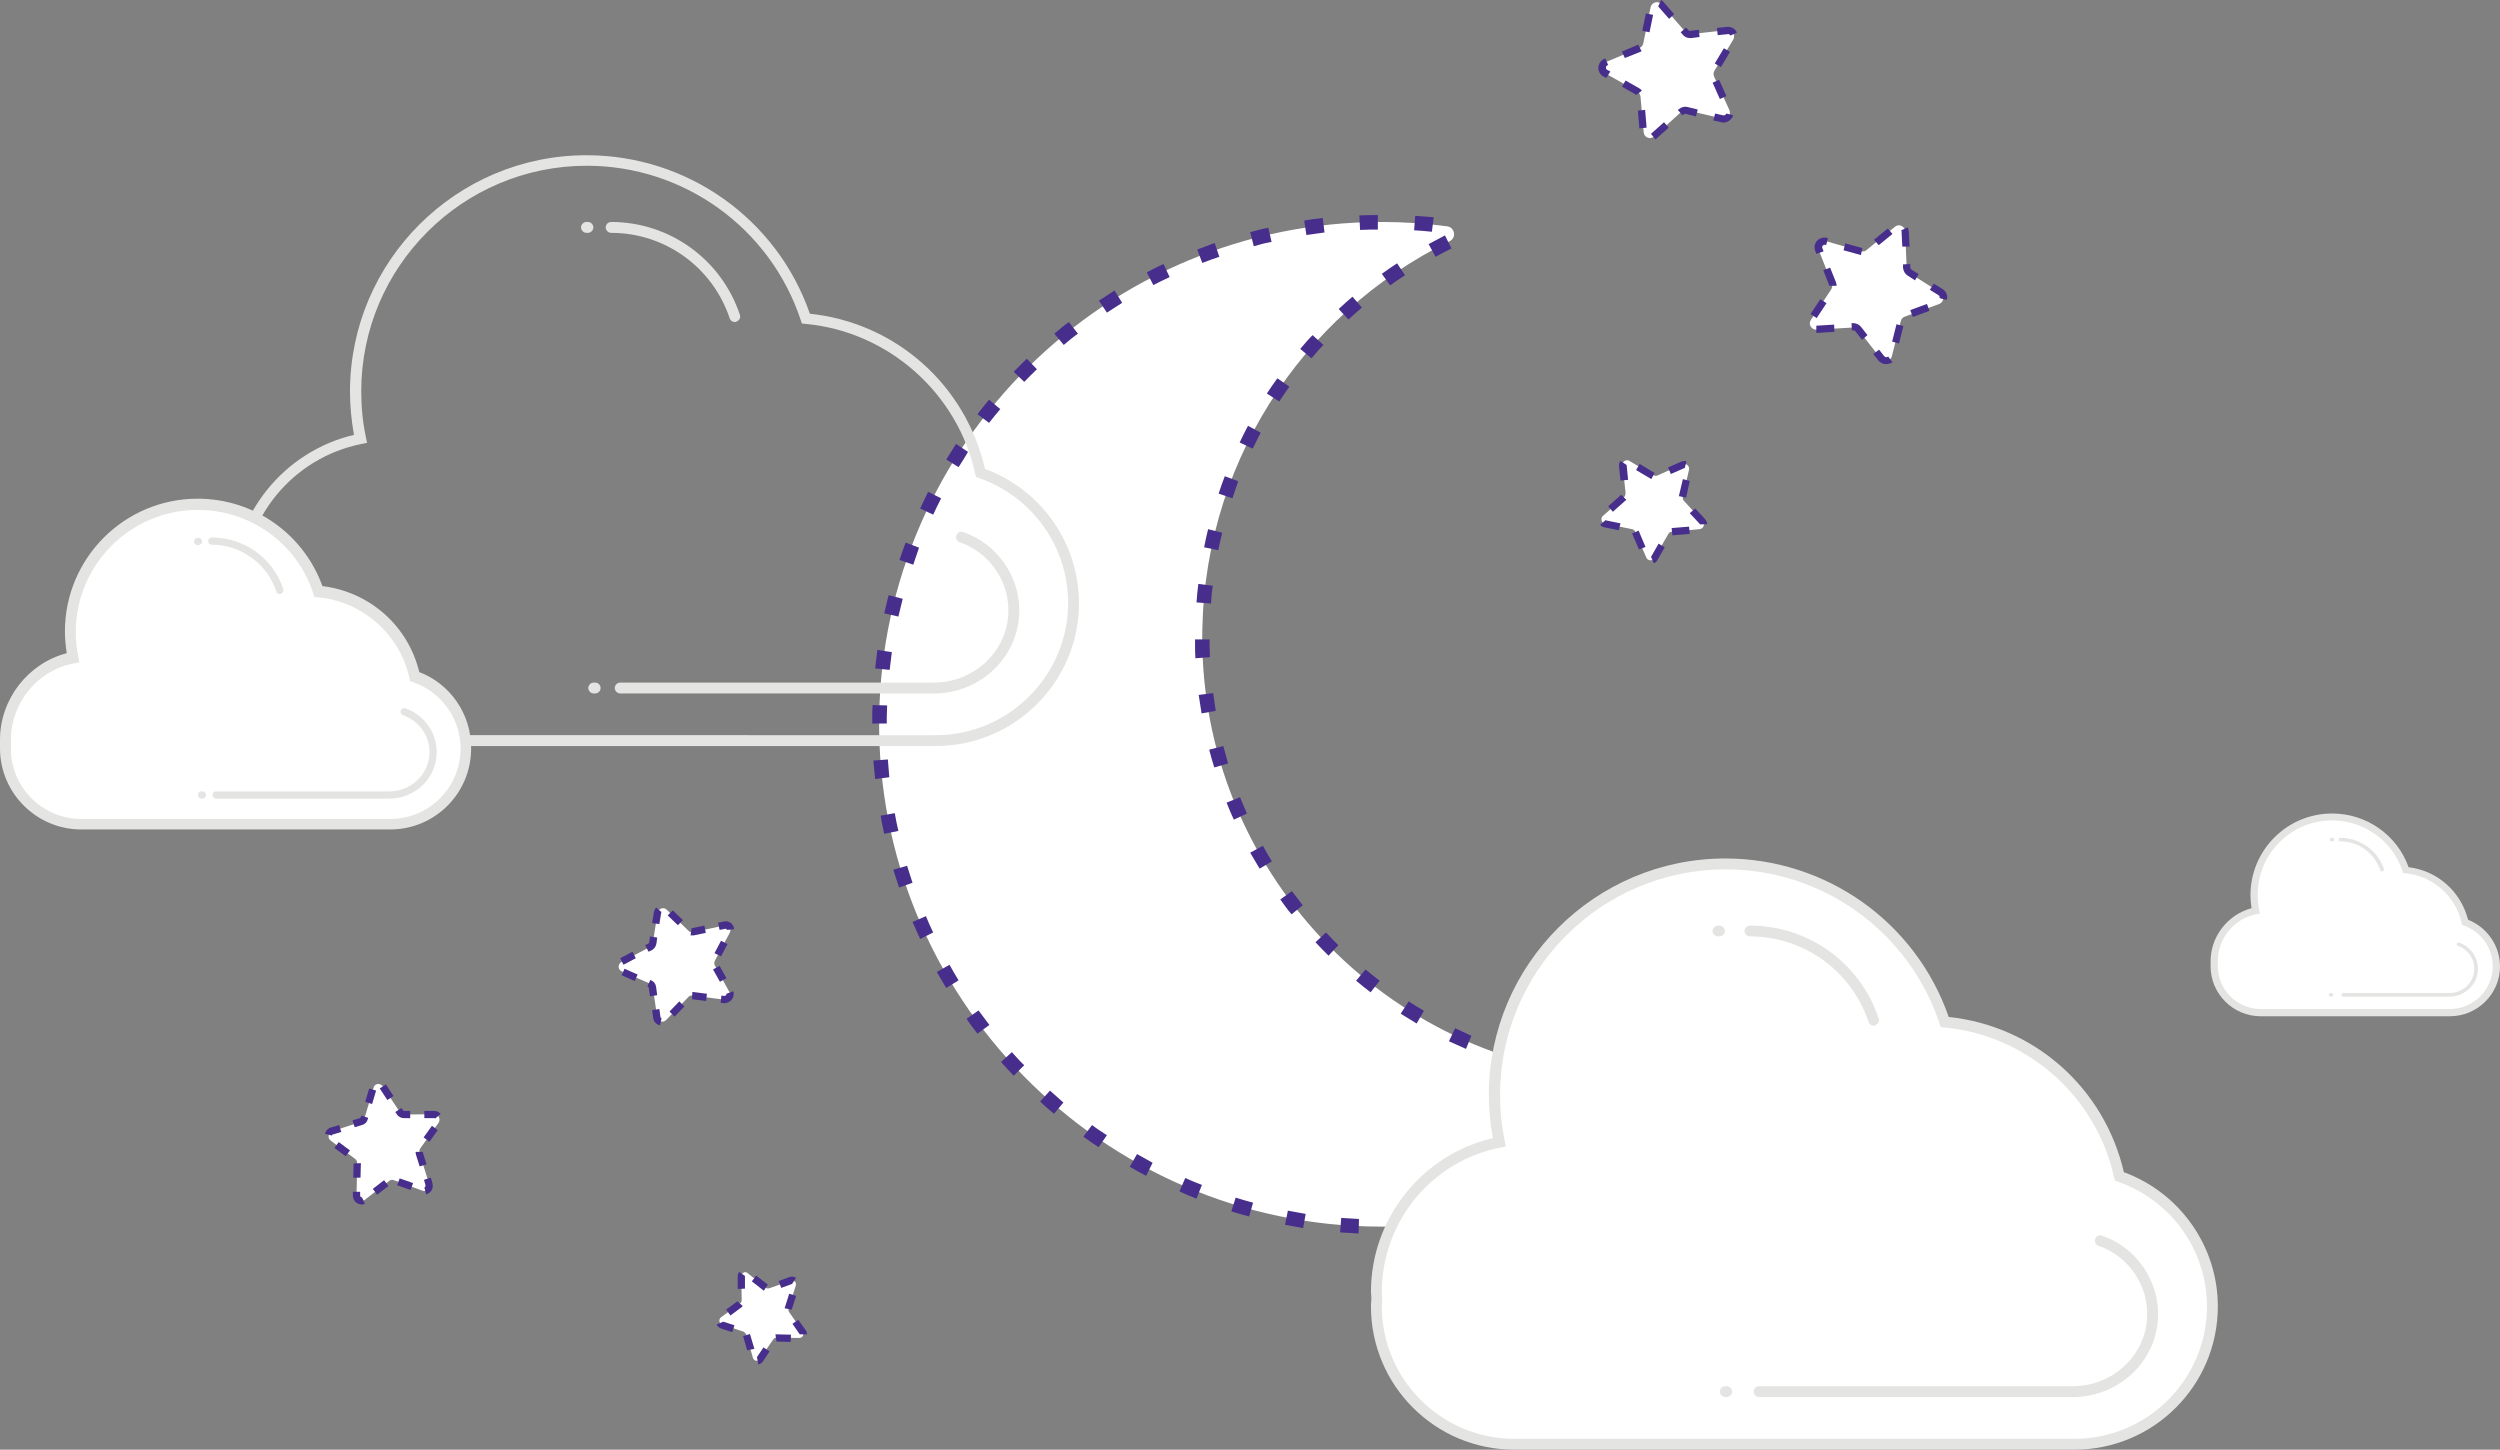 <?xml version="1.0" encoding="utf-8"?>
<!-- Generator: Adobe Illustrator 21.1.0, SVG Export Plug-In . SVG Version: 6.00 Build 0)  -->
<svg version="1.1" id="Layer_1" xmlns="http://www.w3.org/2000/svg" xmlns:xlink="http://www.w3.org/1999/xlink" x="0px" y="0px"
	 viewBox="0 0 689.3 399.7" style="enable-background:new 0 0 689.3 399.7;" xml:space="preserve">
<rect x="0" y="0" width="689.3" height="399.7" fill="#808080" stroke="none"/>
<style type="text/css">
	.st0{fill:#FFFFFF;}
	.st1{fill:#472E8C;}
	.st2{fill:#E4E5E3;}
	.st3{fill:none;stroke:#472E8C;stroke-width:4;stroke-miterlimit:10;stroke-dasharray:5.032,10.065;}
	.st4{fill:none;stroke:#E4E5E3;stroke-width:3;stroke-linecap:round;stroke-miterlimit:10;}
	.st5{fill:none;stroke:#472E8C;stroke-width:2;stroke-miterlimit:10;stroke-dasharray:4.926,4.926;}
	.st6{fill:none;stroke:#472E8C;stroke-width:2;stroke-miterlimit:10;stroke-dasharray:4.828,4.828;}
	.st7{fill:none;stroke:#472E8C;stroke-width:2;stroke-miterlimit:10;stroke-dasharray:3.89,3.89;}
	.st8{fill:none;stroke:#472E8C;stroke-width:2;stroke-miterlimit:10;stroke-dasharray:4.106,4.106;}
	.st9{fill:#FFFFFF;stroke:#E4E5E3;stroke-width:3;stroke-linecap:round;stroke-miterlimit:10;}
	.st10{fill:none;stroke:#E4E5E3;stroke-width:2;stroke-linecap:round;stroke-miterlimit:10;}
	.st11{fill:#FFFFFF;stroke:#E4E5E3;stroke-width:2;stroke-linecap:round;stroke-miterlimit:10;}
	.st12{fill:none;stroke:#E4E5E3;stroke-linecap:round;stroke-miterlimit:10;}
</style>
<g>
	<g>
		<path class="st0" d="M449,297.2c-64.4-2.1-116.4-54.9-117.5-119.3c-0.8-48.9,27.2-91.3,68.2-111.4c1.9-0.9,1.5-3.8-0.7-4.1
			c-5.9-0.8-11.9-1.2-18.1-1.2c-75.8,0-137.5,61-138.5,136.6c-1,76.8,61.4,140.3,138.2,140.4c37.8,0.1,72.1-15,97.1-39.5
			c1.5-1.5,0.2-4.1-1.9-3.7C467.2,296.7,458.2,297.5,449,297.2z"/>
	</g>
	<g>
		<path class="st1" d="M384.8,340.2l-0.1-4c1.7,0,3.3-0.1,5-0.2l0.2,4C388.2,340.1,386.5,340.1,384.8,340.2z M374.6,340.1
			c-1.7-0.1-3.4-0.2-5.1-0.3l0.3-4c1.7,0.1,3.3,0.2,4.9,0.3L374.6,340.1z M400,339l-0.5-4c1.6-0.2,3.3-0.5,4.9-0.8l0.7,3.9
			C403.4,338.5,401.7,338.7,400,339z M359.3,338.6c-1.7-0.3-3.4-0.6-5-0.9l0.8-3.9c1.6,0.3,3.3,0.6,4.9,0.9L359.3,338.6z
			 M415.1,336.1l-1-3.9c1.6-0.4,3.2-0.8,4.8-1.3l1.1,3.8C418.4,335.2,416.7,335.7,415.1,336.1z M344.4,335.4
			c-1.6-0.4-3.3-0.9-4.9-1.4l1.2-3.8c1.6,0.5,3.2,1,4.8,1.4L344.4,335.4z M429.7,331.6l-1.4-3.8c1.5-0.6,3.1-1.2,4.6-1.8l1.5,3.7
			C432.9,330.3,431.3,331,429.7,331.6z M329.9,330.5c-1.6-0.6-3.2-1.3-4.7-2l1.6-3.7c1.5,0.7,3,1.3,4.6,1.9L329.9,330.5z
			 M443.8,325.5l-1.8-3.6c1.5-0.7,2.9-1.5,4.4-2.3l1.9,3.5C446.8,323.9,445.3,324.7,443.8,325.5z M316,324.2c-1.5-0.8-3-1.6-4.5-2.5
			l2-3.5c1.4,0.8,2.9,1.6,4.3,2.4L316,324.2z M457.1,317.9l-2.2-3.4c1.4-0.9,2.8-1.8,4.1-2.8l2.3,3.3
			C459.9,316,458.5,317,457.1,317.9z M302.9,316.3c-1.4-0.9-2.8-1.9-4.2-2.9l2.4-3.2c1.3,1,2.7,1.9,4.1,2.8L302.9,316.3z
			 M469.5,308.9l-2.5-3.1c1.3-1,2.5-2.1,3.8-3.2l2.6,3C472.1,306.7,470.8,307.8,469.5,308.9z M290.6,307.1c-1.3-1.1-2.6-2.2-3.8-3.4
			l2.7-3c1.2,1.1,2.5,2.2,3.7,3.3L290.6,307.1z M449.2,299.2l-0.3,0c-1.7-0.1-3.4-0.1-5.1-0.3l0.3-4c1.6,0.1,3.3,0.2,4.9,0.3l0.2,0
			L449.2,299.2z M459.4,299.1l-0.2-4c1.6-0.1,3.3-0.2,4.9-0.4l0.4,4C462.8,298.9,461.1,299,459.4,299.1z M433.7,297.7
			c-1.7-0.3-3.4-0.6-5-0.9l0.8-3.9c1.6,0.3,3.2,0.6,4.9,0.9L433.7,297.7z M474.6,297.3l-0.7-3.9c0.5-0.1,1.1-0.2,1.6-0.3
			c0.3-0.1,0.5-0.1,0.8-0.1c1.9,0,3.6,1.3,4,3.3l-3.9,0.9c0,0,0-0.2-0.1-0.2C475.7,297.1,475.2,297.2,474.6,297.3z M279.5,296.6
			c-1.2-1.2-2.3-2.5-3.5-3.8l3-2.7c1.1,1.2,2.2,2.5,3.4,3.6L279.5,296.6z M418.7,294.4c-1.6-0.5-3.3-1-4.9-1.5l1.3-3.8
			c1.6,0.5,3.2,1,4.7,1.5L418.7,294.4z M404.2,289.2c-1.6-0.7-3.1-1.4-4.7-2.1l1.7-3.6c1.5,0.7,3,1.4,4.5,2.1L404.2,289.2z
			 M269.5,285c-1-1.3-2.1-2.7-3-4.1l3.3-2.3c1,1.3,2,2.7,3,4L269.5,285z M390.6,282.2c-1.5-0.9-2.9-1.8-4.4-2.7l2.2-3.4
			c1.4,0.9,2.8,1.8,4.2,2.6L390.6,282.2z M377.9,273.6c-1.3-1-2.7-2.1-4-3.2l2.6-3.1c1.3,1.1,2.6,2.1,3.9,3.1L377.9,273.6z
			 M260.9,272.4c-0.9-1.4-1.7-2.9-2.6-4.4l3.5-2c0.8,1.4,1.6,2.9,2.5,4.3L260.9,272.4z M366.3,263.5c-1.2-1.2-2.4-2.4-3.6-3.7
			l2.9-2.7c1.1,1.2,2.3,2.4,3.4,3.5L366.3,263.5z M253.7,258.9c-0.7-1.5-1.4-3.1-2.1-4.7l3.7-1.6c0.6,1.5,1.3,3.1,2,4.5L253.7,258.9
			z M356.1,252.1c-1.1-1.3-2.1-2.7-3.1-4.1l3.2-2.3c1,1.3,2,2.6,3,3.9L356.1,252.1z M247.9,244.7c-0.5-1.6-1.1-3.2-1.6-4.9l3.8-1.1
			c0.5,1.6,1,3.2,1.5,4.7L247.9,244.7z M347.3,239.5c-0.9-1.5-1.7-2.9-2.6-4.4l3.5-1.9c0.8,1.4,1.6,2.9,2.5,4.3L347.3,239.5z
			 M243.8,229.9c-0.4-1.7-0.7-3.3-1-5l3.9-0.7c0.3,1.6,0.6,3.3,1,4.9L243.8,229.9z M340.2,226c-0.7-1.5-1.4-3.1-2-4.7l3.7-1.5
			c0.6,1.5,1.3,3.1,1.9,4.5L340.2,226z M241.3,214.8c-0.2-1.7-0.3-3.4-0.5-5.1l4-0.3c0.1,1.6,0.3,3.3,0.4,4.9L241.3,214.8z
			 M334.8,211.6c-0.5-1.6-1-3.3-1.4-4.9l3.9-1c0.4,1.6,0.9,3.2,1.3,4.8L334.8,211.6z M244.5,199.5l-4,0c0-0.6,0-1.2,0-1.7
			c0-1.1,0-2.2,0.1-3.4l4,0.1c0,1.1-0.1,2.2-0.1,3.3C244.5,198.4,244.5,199,244.5,199.5z M331.3,196.7c-0.3-1.7-0.5-3.4-0.8-5.1
			l4-0.5c0.2,1.6,0.5,3.3,0.7,4.9L331.3,196.7z M245.3,184.7l-4-0.4c0.2-1.7,0.4-3.4,0.6-5.1l4,0.6
			C245.7,181.4,245.5,183,245.3,184.7z M329.6,181.5c-0.1-1.2-0.1-2.4-0.1-3.6c0-0.5,0-1,0-1.6l4,0c0,0.5,0,1,0,1.5
			c0,1.1,0.1,2.3,0.1,3.4L329.6,181.5z M247.7,170l-3.9-0.9c0.4-1.7,0.8-3.3,1.2-5l3.9,1C248.5,166.8,248.1,168.4,247.7,170z
			 M333.9,166.4l-4-0.3c0.1-1.7,0.3-3.4,0.5-5.1l4,0.5C334.1,163.1,334,164.8,333.9,166.4z M251.8,155.7l-3.8-1.3
			c0.5-1.6,1.1-3.2,1.7-4.8l3.7,1.4C252.9,152.6,252.3,154.1,251.8,155.7z M335.9,151.7l-3.9-0.8c0.3-1.7,0.7-3.3,1.1-5l3.9,1
			C336.6,148.5,336.2,150.1,335.9,151.7z M257.3,141.9l-3.6-1.7c0.7-1.5,1.5-3.1,2.2-4.6l3.6,1.8C258.7,138.9,258,140.4,257.3,141.9
			z M339.8,137.4l-3.8-1.3c0.5-1.6,1.1-3.2,1.7-4.8l3.7,1.4C340.9,134.3,340.3,135.8,339.8,137.4z M264.3,128.8l-3.4-2.1
			c0.9-1.4,1.8-2.9,2.7-4.3l3.3,2.2C266.1,126,265.2,127.4,264.3,128.8z M345.4,123.7l-3.6-1.7c0.7-1.5,1.5-3.1,2.3-4.6l3.5,1.9
			C346.9,120.7,346.1,122.2,345.4,123.7z M272.7,116.6l-3.2-2.4c1-1.3,2.1-2.7,3.2-4l3.1,2.6C274.8,114,273.7,115.3,272.7,116.6z
			 M352.7,110.7l-3.4-2.2c0.9-1.4,1.9-2.8,2.9-4.2l3.3,2.3C354.5,108,353.6,109.4,352.7,110.7z M282.4,105.3l-2.9-2.8
			c1.2-1.2,2.4-2.4,3.6-3.6l2.8,2.9C284.7,102.9,283.6,104.1,282.4,105.3z M361.6,98.8l-3.1-2.6c1.1-1.3,2.2-2.6,3.4-3.8l3,2.7
			C363.7,96.3,362.6,97.6,361.6,98.8z M293.3,95.1l-2.6-3.1c1.3-1.1,2.6-2.2,4-3.2l2.5,3.2C295.8,93,294.5,94.1,293.3,95.1z
			 M371.8,88.1l-2.7-2.9c1.2-1.1,2.5-2.3,3.8-3.4l2.6,3C374.2,85.9,373,87,371.8,88.1z M305.2,86.2l-2.2-3.3
			c1.4-0.9,2.9-1.9,4.3-2.8l2.1,3.4C308,84.4,306.6,85.3,305.2,86.2z M383.3,78.7l-2.3-3.2c1.4-1,2.8-2,4.2-2.9l2.2,3.3
			C386,76.8,384.6,77.7,383.3,78.7z M318,78.6l-1.8-3.5c1.5-0.8,3-1.6,4.6-2.3l1.7,3.6C320.9,77.1,319.4,77.9,318,78.6z M331.5,72.5
			l-1.4-3.7c1.6-0.6,3.2-1.2,4.8-1.8l1.3,3.8C334.6,71.3,333.1,71.9,331.5,72.5z M395.8,70.8l-1.9-3.5c1.5-0.8,3-1.6,4.5-2.4
			l1.8,3.6C398.8,69.2,397.3,70,395.8,70.8z M345.7,67.9l-1-3.9c1.6-0.4,3.3-0.9,5-1.2l0.9,3.9C348.9,67,347.3,67.4,345.7,67.9z
			 M360.2,64.8l-0.6-4c1.7-0.3,3.4-0.5,5.1-0.7l0.5,4C363.5,64.3,361.9,64.6,360.2,64.8z M394.8,63.9c-1.6-0.2-3.3-0.3-4.9-0.4
			l0.3-4c1.7,0.1,3.4,0.3,5.1,0.4L394.8,63.9z M375,63.4l-0.2-4c1.7-0.1,3.4-0.1,5.1-0.1l0,4C378.3,63.3,376.7,63.3,375,63.4z"/>
	</g>
</g>
<g>
	<path class="st2" d="M258,205.7H103.5C81.7,205.7,64,188,64,166.3c0-0.5,0-1,0.1-1.5l0-0.5c0-0.2,0-0.4,0-0.6
		c0-0.5-0.1-0.9-0.1-1.4c0-20.2,14.1-37.8,33.6-42.4c-0.7-3.9-1.1-7.9-1.1-11.9c0-36,29.3-65.2,65.2-65.2
		c27.8,0,52.5,17.5,61.6,43.7c23.7,2.5,42.9,19.6,48.3,42.8c15.5,5.7,25.9,20.5,25.9,37C297.5,188,279.8,205.7,258,205.7z
		 M161.8,45.7c-34.3,0-62.2,27.9-62.2,62.2c0,4.3,0.4,8.5,1.3,12.7l0.3,1.5l-1.5,0.3C80.7,126.2,67,142.9,67,162.2
		c0,0.4,0,0.8,0.1,1.2c0,0.2,0,0.5,0,0.7l0,0.1l0,0.7c0,0.4-0.1,0.9-0.1,1.3c0,20.1,16.4,36.5,36.5,36.5H258
		c20.1,0,36.5-16.4,36.5-36.5c0-15.5-9.9-29.3-24.6-34.4l-0.8-0.3l-0.2-0.8c-4.8-22.3-24-39.3-46.8-41.4l-1-0.1l-0.3-0.9
		C212.4,62.9,188.6,45.7,161.8,45.7z"/>
</g>
<g>
	<g>
		<path class="st0" d="M452.1,13.2l-9.3,3.9c-1.3,0.6-1.4,2.4-0.2,3.1l8.8,5c0.5,0.3,0.8,0.8,0.9,1.3l0.9,10
			c0.1,1.4,1.8,2.1,2.9,1.1l7.5-6.8c0.4-0.4,1-0.5,1.5-0.4l9.8,2.3c1.4,0.3,2.5-1.1,1.9-2.4l-4.2-9.2c-0.2-0.5-0.2-1.1,0.1-1.6
			l5.2-8.6c0.7-1.2-0.2-2.7-1.7-2.6l-10,1.1c-0.6,0.1-1.1-0.2-1.5-0.6l-6.6-7.6c-0.9-1.1-2.7-0.6-3,0.8l-2,9.9
			C453,12.5,452.6,13,452.1,13.2z"/>
	</g>
	<g>
		<path class="st1" d="M456.5,38.5l-1.3-1.6l0,0l3.6-3.2l1.3,1.5l-3.6,3.2C456.6,38.4,456.5,38.5,456.5,38.5z M452,35.4l-0.4-4.9
			l2-0.2l0.4,4.9L452,35.4z M475.2,33.8c-0.2,0-0.4,0-0.6-0.1l-2.2-0.5l0.5-1.9l2.2,0.5c0.4,0.1,0.8-0.2,0.9-0.5l1.9,0.5
			C477.5,32.9,476.4,33.8,475.2,33.8z M467.6,32.1l-2.8-0.7c-0.2-0.1-0.5,0-0.6,0.2l-0.3,0.2l-1.3-1.5l0.3-0.2
			c0.7-0.6,1.6-0.8,2.4-0.6l2.8,0.7L467.6,32.1z M474.2,27.3l-2-4.5L474,22l2,4.5L474.2,27.3z M451.1,26.2c-0.1-0.1-0.1-0.1-0.2-0.2
			l-3.7-2.1l1-1.7l3.7,2.1c0.3,0.2,0.6,0.4,0.8,0.7L451.1,26.2z M442.9,21.5l-0.8-0.4c-0.9-0.5-1.4-1.4-1.4-2.4
			c0-1.1,0.7-2.1,1.7-2.5l0.2-0.1l0.8,1.8l-0.2,0.1c-0.4,0.2-0.4,0.5-0.4,0.7c0,0.1,0,0.4,0.4,0.6l0.8,0.4L442.9,21.5z M474.5,18.5
			l-1.7-1l2.5-4.2l1.7,1L474.5,18.5z M448,16l-0.8-1.8l4.5-1.9l0.9,1.8l-0.1,0.1L448,16z M466,10.5c-0.8,0-1.5-0.3-2-0.9l-0.6-0.7
			l1.5-1.3l0.6,0.7c0.1,0.2,0.3,0.2,0.5,0.2l2.4-0.3l0.2,2l-2.3,0.3C466.2,10.5,466.1,10.5,466,10.5z M477.1,9.8
			c-0.1-0.2-0.3-0.4-0.6-0.4l0,0l-2.9,0.3l-0.2-2l2.8-0.3c0.1,0,0.2,0,0.3,0c0,0,0,0,0,0c1,0,2,0.6,2.4,1.6L477.1,9.8z M454.8,8.9
			l-2-0.4l1-4.8l2,0.4L454.8,8.9z M460.2,5.2L457.4,2c-0.1-0.1-0.1-0.1-0.2-0.2L458,0c0.3,0.2,0.6,0.4,0.8,0.7l2.8,3.2L460.2,5.2z"
			/>
	</g>
</g>
<g>
	<g>
		<path class="st0" d="M513.2,69.3l-9.7-2.8c-1.4-0.4-2.6,1-2.1,2.3l3.7,9.4c0.2,0.5,0.1,1.1-0.2,1.6l-5.6,8.4
			c-0.8,1.2,0.1,2.7,1.5,2.7l10.1-0.6c0.6,0,1.1,0.2,1.5,0.7l6.2,7.9c0.9,1.1,2.7,0.7,3-0.6l2.5-9.8c0.1-0.5,0.5-1,1.1-1.2l9.5-3.5
			c1.3-0.5,1.5-2.3,0.3-3.1l-8.5-5.4c-0.5-0.3-0.8-0.8-0.8-1.4l-0.4-10.1c-0.1-1.4-1.7-2.2-2.8-1.3l-7.8,6.4
			C514.3,69.3,513.7,69.4,513.2,69.3z"/>
	</g>
	<g>
		<path class="st1" d="M520,100.4c-0.8,0-1.6-0.4-2.1-1l-1.4-1.8l1.6-1.2l1.4,1.8c0.2,0.2,0.4,0.3,0.6,0.3c0.2,0,0.3-0.1,0.5-0.2
			l1.2,1.6C521.2,100.2,520.6,100.4,520,100.4z M523.6,94.7l-1.9-0.5l1.2-4.8l1.9,0.5L523.6,94.7z M513.4,93.7l-1.8-2.3
			c-0.1-0.2-0.3-0.3-0.6-0.3l-0.4,0l-0.1-2l0.3,0c0.1,0,0.1,0,0.2,0c0.8,0,1.6,0.4,2.1,1l1.8,2.3L513.4,93.7z M500.8,91.8l0-2l0.1,0
			l4.8-0.3l0.1,2l-4.8,0.3C500.9,91.8,500.8,91.8,500.8,91.8z M500.9,87.7l-1.7-1.1l2.7-4.1l1.7,1.1L500.9,87.7z M527.4,87.4
			l-0.7-1.9l4.6-1.7l0.7,1.9L527.4,87.4z M536.7,82.7l-1.9-0.5c0-0.1,0-0.1,0-0.2c0-0.1,0-0.4-0.3-0.6l-2.4-1.5l1.1-1.7l2.4,1.5
			c0.8,0.5,1.3,1.4,1.3,2.3C536.8,82.3,536.8,82.5,536.7,82.7z M504.3,78.8c0-0.1,0-0.2,0-0.3l-1.6-4l1.9-0.7l1.6,4
			c0.1,0.3,0.2,0.7,0.2,1L504.3,78.8z M528,77.3l-2-1.3c-0.8-0.5-1.2-1.3-1.3-2.2l0-0.9l2-0.1l0,0.9c0,0.2,0.1,0.4,0.3,0.6l2,1.3
			L528,77.3z M513.1,70.3l-0.1,0l-4.7-1.3l0.5-1.9l4.7,1.3L513.1,70.3z M500.8,70l-0.3-0.8c-0.1-0.3-0.2-0.7-0.2-1
			c0-1.5,1.2-2.7,2.7-2.7c0.3,0,0.5,0,0.8,0.1l0.2,0.1l-0.5,1.9l-0.2-0.1c-0.5-0.1-0.9,0.2-0.9,0.7c0,0.1,0,0.2,0.1,0.3l0.3,0.8
			L500.8,70z M524.5,68l-0.2-4.2c0-0.1,0-0.2-0.1-0.3l1.8-0.8c0.2,0.3,0.2,0.7,0.3,1.1l0.2,4.2L524.5,68z M518,67.6l-1.3-1.5
			l3.8-3.1l1.3,1.5L518,67.6z"/>
	</g>
</g>
<g>
	<g>
		<path class="st0" d="M447.7,137.2l-5.7,5c-0.8,0.7-0.5,2,0.6,2.2l7.4,1.5c0.4,0.1,0.8,0.4,0.9,0.8l3,7c0.4,1,1.8,1.1,2.3,0.1
			l3.8-6.6c0.2-0.4,0.6-0.6,1-0.6l7.6-0.7c1.1-0.1,1.6-1.4,0.8-2.2l-5.1-5.6c-0.3-0.3-0.4-0.7-0.3-1.2l1.7-7.4
			c0.2-1-0.8-1.9-1.8-1.5l-6.9,3.1c-0.4,0.2-0.8,0.1-1.2-0.1l-6.5-3.9c-0.9-0.6-2.1,0.2-1.9,1.2l0.8,7.6
			C448.2,136.5,448,136.9,447.7,137.2z"/>
	</g>
	<g>
		<path class="st1" d="M456,155.3l-0.8-1.8c0.1,0,0.1-0.1,0.1-0.1l2-3.5l1.7,1l-2,3.5C456.8,154.8,456.5,155.1,456,155.3z
			 M451.9,151.5l-1.9-4.4l1.8-0.8l1.9,4.5L451.9,151.5z M461.1,147.6l-0.2-2l4.8-0.4l0.2,2L461.1,147.6z M446.3,146.2l-3.9-0.8
			c-0.5-0.1-0.9-0.3-1.2-0.7l1.5-1.3c0,0,0.1,0.1,0.2,0.1l3.9,0.8L446.3,146.2z M468.7,144.6c0-0.1,0-0.1-0.1-0.2l-2.7-2.9l1.5-1.3
			l2.7,2.9c0.3,0.4,0.6,0.8,0.6,1.4L468.7,144.6z M444.7,141.1l-1.3-1.5l3.6-3.2l1.4,1.4l-0.1,0.1L444.7,141.1z M464.9,137.2l-2-0.4
			l1.1-4.7l1.9,0.5L464.9,137.2z M446.8,132.5l-0.4-3.9c0-0.1,0-0.2,0-0.3c0-0.4,0.1-0.9,0.4-1.2l1.7,1.1c0,0,0,0.1,0,0.1l0.4,4
			L446.8,132.5z M455.3,132.1L455.3,132.1l-4.2-2.5l1-1.7l4.1,2.5L455.3,132.1z M460.7,130.7l-0.8-1.8l3.6-1.6
			c0.5-0.2,1-0.3,1.5-0.1l-0.5,1.9c-0.1,0-0.1,0-0.2,0L460.7,130.7z"/>
	</g>
</g>
<g>
	<g>
		<path class="st0" d="M98.5,320.8l-0.2,8.8c0,1.2,1.3,2,2.3,1.2l6.7-5.2c0.4-0.3,0.9-0.4,1.3-0.2l7.9,2.9c1.1,0.4,2.2-0.7,1.8-1.9
			l-2.6-8.4c-0.1-0.5-0.1-1,0.2-1.4l5-7c0.7-1,0-2.4-1.1-2.4l-8.3,0.1c-0.5,0-0.9-0.2-1.2-0.6l-4.8-7.2c-0.7-1-2.2-0.8-2.5,0.4
			l-2.5,8.4c-0.1,0.5-0.5,0.8-0.9,1l-8,2.6c-1.1,0.4-1.4,1.9-0.4,2.6l6.8,5.1C98.3,319.8,98.5,320.3,98.5,320.8z"/>
	</g>
	<g>
		<path class="st1" d="M99.7,332.1c-1.3,0-2.4-1.1-2.4-2.5l0-1l2,0l0,1c0,0.4,0.3,0.6,0.5,0.5l0.8,1.8
			C100.4,332,100.1,332.1,99.7,332.1z M104,329.4l-1.2-1.6l3.1-2.4l1.2,1.6L104,329.4z M117.5,329.3l-0.5-1.9c0.2,0,0.3-0.2,0.3-0.5
			c0-0.1,0-0.1,0-0.2l-0.4-1.4l1.9-0.6l0.4,1.4c0.1,0.3,0.1,0.5,0.1,0.8C119.4,328,118.6,329,117.5,329.3z M113.2,328.1l-3.7-1.3
			l0.7-1.9l3.7,1.3L113.2,328.1z M99.4,324.7l-2,0l0.1-3.9l2-0.1l0,0.1L99.4,324.7z M115.7,321.6l-1-3.2c-0.1-0.3-0.1-0.5-0.1-0.8
			l2,0c0,0.1,0,0.1,0,0.2l1,3.2L115.7,321.6z M95.3,318.8l-3.1-2.3l1.2-1.6l3.1,2.3L95.3,318.8z M118.4,314.8l-1.6-1.2l2.3-3.2
			l1.6,1.2L118.4,314.8z M91.5,313.1l-1.9-0.5c0.2-0.8,0.8-1.5,1.6-1.7l2.3-0.7l0.6,1.9l-2.3,0.7C91.6,312.8,91.5,313,91.5,313.1z
			 M97.8,310.8l-0.6-1.9l2-0.6c0.1,0,0.2-0.2,0.3-0.3l0.1-0.4l1.9,0.6l-0.1,0.4c-0.2,0.8-0.8,1.4-1.6,1.6L97.8,310.8z M120,308.4
			c-0.1-0.1-0.2-0.1-0.3-0.1l-2.7,0l0-2l2.7,0c0.7,0,1.3,0.3,1.8,0.8L120,308.4z M111.4,308.3c-0.8,0-1.6-0.4-2-1.1l-0.4-0.6
			l1.7-1.1l0.4,0.6c0.1,0.1,0.2,0.2,0.3,0.2l1.7,0l0,2L111.4,308.3z M102.6,304.4l-1.9-0.6l1.1-3.7l1.9,0.6L102.6,304.4z
			 M106.8,303.3l-2.1-3.2l1.7-1.1l2.1,3.2L106.8,303.3z"/>
	</g>
</g>
<g>
	<g>
		<path class="st0" d="M191,274.5l8.5,1.1c1.2,0.2,2.1-1.1,1.6-2.1l-4-7.3c-0.2-0.4-0.2-0.9,0-1.3l4.1-7.7c0.6-1.1-0.3-2.3-1.5-2
			l-8.6,1.8c-0.5,0.1-1,0-1.3-0.4l-6-5.8c-0.8-0.8-2.3-0.3-2.5,0.9L180,260c-0.1,0.5-0.4,0.9-0.8,1.1l-7.8,4.1
			c-1.1,0.6-1.1,2.1,0,2.6l7.8,3.4c0.4,0.2,0.7,0.6,0.8,1l1.2,8.3c0.2,1.2,1.7,1.6,2.5,0.7l6.1-6.3C190,274.6,190.5,274.4,191,274.5
			z"/>
	</g>
	<g>
		<path class="st1" d="M182,282.7c-1-0.2-1.8-1-1.9-2l-0.3-2.2l2-0.3l0.3,2.2c0,0.2,0.2,0.3,0.3,0.3L182,282.7z M186,280.3l-1.4-1.4
			l2.7-2.8l1.4,1.4L186,280.3z M199.8,276.6c-0.1,0-0.2,0-0.3,0l-0.8-0.1l0.2-2l0.8,0.1c0,0,0,0,0,0c0.4,0,0.6-0.3,0.6-0.5
			c0,0,0-0.1,0-0.1l1.9-0.7c0.1,0.3,0.1,0.5,0.1,0.8C202.3,275.4,201.1,276.6,199.8,276.6z M194.7,276l-3.9-0.5l0.1-2l0.1,0l3.9,0.5
			L194.7,276z M179.2,274.7l-0.3-2.3c0-0.1-0.1-0.2-0.2-0.3l-0.2-0.1l0.8-1.8l0.2,0.1c0.8,0.3,1.3,1,1.4,1.8l0.3,2.3L179.2,274.7z
			 M198.5,270.7l-1.9-3.4l1.8-1l1.9,3.4L198.5,270.7z M175,270.5l-3.6-1.6l0.8-1.8l3.6,1.6L175,270.5z M171.9,266l-0.9-1.8l3.4-1.8
			l0.9,1.8L171.9,266z M198.8,263.7l-1.8-0.9l1.8-3.4l1.8,0.9L198.8,263.7z M178.8,262.4l-0.9-1.8l0.8-0.4c0.2-0.1,0.3-0.2,0.3-0.4
			l0.2-1.6l2,0.3l-0.2,1.6c-0.1,0.8-0.6,1.5-1.3,1.9L178.8,262.4z M190.8,257.9c-0.1,0-0.2,0-0.4,0l0.3-2c0.1,0,0.2,0,0.2,0l3.3-0.7
			l0.4,2l-3.3,0.7C191.1,257.9,191,257.9,190.8,257.9z M200.4,256.4c0-0.2-0.2-0.4-0.5-0.3l-1.5,0.3l-0.4-2l1.5-0.3
			c0.2,0,0.3-0.1,0.5-0.1c1.3,0,2.3,0.9,2.4,2.2L200.4,256.4z M186.9,255.1l-2.8-2.7l1.4-1.4l2.8,2.7L186.9,255.1z M181.8,254.8
			l-2-0.3l0.5-3c0.1-0.5,0.3-0.9,0.6-1.3l1.5,1.3c-0.1,0.1-0.1,0.2-0.1,0.2L181.8,254.8z"/>
	</g>
</g>
<g>
	<g>
		<path class="st0" d="M205.8,368.1l1.8,6.3c0.3,0.9,1.4,1.1,1.9,0.3l3.7-5.4c0.2-0.3,0.5-0.5,0.9-0.5l6.3,0.1c0.9,0,1.4-1,0.9-1.8
			l-3.7-5.3c-0.2-0.3-0.3-0.7-0.2-1l2-6.3c0.3-0.9-0.5-1.7-1.3-1.4l-6,2.1c-0.3,0.1-0.7,0.1-1-0.2l-5-4c-0.7-0.6-1.7,0-1.7,0.9
			l0.1,6.6c0,0.4-0.2,0.7-0.5,0.9l-5.2,3.8c-0.7,0.5-0.6,1.7,0.3,2l6,2C205.4,367.5,205.7,367.7,205.8,368.1z"/>
	</g>
	<g>
		<path class="st1" d="M209.1,376.2l-0.4-2c0,0,0,0,0,0l1.8-2.7l1.7,1.1l-1.8,2.7C210.1,375.8,209.6,376.1,209.1,376.2z M206,372.3
			l-1.1-3.9l1.9-0.6l0,0.1l1.2,4L206,372.3z M218,370l-3.9-0.1l-0.3-2c0.1,0,0.2,0,0.3,0l4,0.1L218,370z M220.5,367.9
			C220.5,367.8,220.5,367.8,220.5,367.9l-2-2.9l1.6-1.1l2,2.8c0.3,0.4,0.4,0.8,0.4,1.2L220.5,367.9z M201.9,367.3l-3.1-1
			c-0.5-0.2-1-0.6-1.2-1.1l1.8-0.8c0,0,0,0,0,0l3.1,1L201.9,367.3z M201.4,362.7l-1.2-1.6l3.1-2.3l1.5,1.3c-0.1,0.1-0.2,0.2-0.3,0.3
			L201.4,362.7z M218.3,361.1l-2-0.4l0.1-0.2l1.2-3.8l1.9,0.6L218.3,361.1z M210.6,355.9l-0.1-0.1l-3.2-2.5l1.2-1.6l3.2,2.5
			L210.6,355.9z M203.4,355.4l0-3.4c0-0.5,0.1-0.9,0.4-1.3l1.6,1.1c0,0,0,0.1,0,0.1l0,3.4L203.4,355.4z M215.4,355.1l-0.7-1.9l3-1.1
			c0.6-0.2,1.2-0.1,1.8,0.2l-1.1,1.7c0,0,0,0,0,0L215.4,355.1z"/>
	</g>
</g>
<g>
	<path class="st2" d="M202.6,88.8c-0.6,0-1.2-0.4-1.4-1c-4.7-14.1-17.8-23.6-32.7-23.6c-0.8,0-1.5-0.7-1.5-1.5s0.7-1.5,1.5-1.5
		c16.1,0,30.4,10.3,35.5,25.6c0.3,0.8-0.2,1.6-1,1.9C202.9,88.8,202.8,88.8,202.6,88.8z"/>
</g>
<g>
	<path class="st2" d="M257.5,191.2H171c-0.8,0-1.5-0.7-1.5-1.5s0.7-1.5,1.5-1.5h86.5c10.9,0,19.9-8.3,20.5-18.8
		c0.5-8.8-5-17-13.4-19.9c-0.8-0.3-1.2-1.1-0.9-1.9s1.1-1.2,1.9-0.9c9.6,3.3,16,12.8,15.4,22.9C280.3,181.7,270,191.2,257.5,191.2z"
		/>
</g>
<g>
	<path class="st2" d="M164.1,191.2h-0.4c-0.8,0-1.5-0.7-1.5-1.5s0.7-1.5,1.5-1.5h0.4c0.8,0,1.5,0.7,1.5,1.5S164.9,191.2,164.1,191.2
		z"/>
</g>
<g>
	<path class="st2" d="M162.1,64.2h-0.4c-0.8,0-1.5-0.7-1.5-1.5s0.7-1.5,1.5-1.5h0.4c0.8,0,1.5,0.7,1.5,1.5S162.9,64.2,162.1,64.2z"
		/>
</g>
<g>
	<path class="st0" d="M584.4,324.4c-4.9-22.9-24.3-40.4-48.1-42.5c-8.4-25.3-32.3-43.6-60.5-43.6c-35.2,0-63.7,28.5-63.7,63.7
		c0,4.5,0.5,8.8,1.3,13c-19.3,3.8-33.9,20.8-33.9,41.2c0,0.7,0.1,1.4,0.1,2c0,0.7-0.1,1.3-0.1,2c0,20.9,17.1,38,38,38H572
		c20.9,0,38-17.1,38-38C610,343.7,599.2,329.6,584.4,324.4z"/>
	<path class="st2" d="M572,399.7H417.5c-21.8,0-39.5-17.7-39.5-39.5c0-0.5,0-1,0.1-1.5l0-0.5c0-0.2,0-0.4,0-0.6c0-0.5-0.1-1-0.1-1.4
		c0-20.2,14-37.8,33.6-42.4c-0.7-3.9-1.1-7.9-1.1-11.9c0-36,29.3-65.2,65.2-65.2c27.8,0,52.5,17.5,61.6,43.7
		c23.7,2.5,42.9,19.6,48.3,42.8c15.5,5.7,25.9,20.5,25.9,37C611.5,382,593.8,399.7,572,399.7z M475.8,239.7
		c-34.3,0-62.2,27.9-62.2,62.2c0,4.3,0.4,8.5,1.3,12.7l0.3,1.5l-1.5,0.3c-18.9,3.7-32.7,20.4-32.7,39.8c0,0.4,0,0.8,0.1,1.2
		c0,0.2,0,0.5,0,0.7l0,0.1l0,0.7c0,0.4-0.1,0.9-0.1,1.3c0,20.1,16.4,36.5,36.5,36.5H572c20.1,0,36.5-16.4,36.5-36.5
		c0-15.5-9.9-29.3-24.6-34.4l-0.8-0.3l-0.2-0.8c-4.8-22.3-24-39.3-46.8-41.4l-1-0.1l-0.3-0.9C526.4,256.9,502.6,239.7,475.8,239.7z"
		/>
</g>
<g>
	<path class="st2" d="M516.6,282.8c-0.6,0-1.2-0.4-1.4-1c-4.7-14.1-17.8-23.6-32.7-23.6c-0.8,0-1.5-0.7-1.5-1.5s0.7-1.5,1.5-1.5
		c16.1,0,30.4,10.3,35.5,25.6c0.3,0.8-0.2,1.6-1,1.9C516.9,282.8,516.8,282.8,516.6,282.8z"/>
</g>
<g>
	<path class="st2" d="M571.5,385.2H485c-0.8,0-1.5-0.7-1.5-1.5s0.7-1.5,1.5-1.5h86.5c10.9,0,19.9-8.3,20.5-18.8
		c0.5-8.8-5-17-13.4-19.9c-0.8-0.3-1.2-1.1-0.9-1.9c0.3-0.8,1.1-1.2,1.9-0.9c9.6,3.3,16,12.8,15.4,22.9
		C594.3,375.7,584,385.2,571.5,385.2z"/>
</g>
<g>
	<path class="st2" d="M476.1,385.2h-0.4c-0.8,0-1.5-0.7-1.5-1.5s0.7-1.5,1.5-1.5h0.4c0.8,0,1.5,0.7,1.5,1.5S476.9,385.2,476.1,385.2
		z"/>
</g>
<g>
	<path class="st2" d="M474.1,258.2h-0.4c-0.8,0-1.5-0.7-1.5-1.5s0.7-1.5,1.5-1.5h0.4c0.8,0,1.5,0.7,1.5,1.5S474.9,258.2,474.1,258.2
		z"/>
</g>
<g>
	<path class="st0" d="M114.4,186.6c-2.7-12.6-13.4-22.3-26.5-23.4c-4.6-14-17.8-24-33.3-24c-19.4,0-35.1,15.7-35.1,35.1
		c0,2.5,0.3,4.9,0.7,7.2c-10.6,2.1-18.7,11.5-18.7,22.7c0,0.4,0,0.7,0.1,1.1c0,0.4-0.1,0.7-0.1,1.1c0,11.5,9.4,20.9,20.9,20.9h85.2
		c11.5,0,20.9-9.4,20.9-20.9C128.5,197.2,122.6,189.4,114.4,186.6z"/>
	<path class="st2" d="M107.6,228.7H22.4C10.1,228.7,0,218.7,0,206.3c0-0.3,0-0.6,0-0.9l0-0.3l0-0.3c0-0.3,0-0.6,0-0.8
		c0-11.2,7.7-21.1,18.4-23.9c-0.3-2-0.5-4-0.5-6c0-20.2,16.4-36.6,36.6-36.6c15.5,0,29.2,9.7,34.4,24.1c13,1.6,23.6,10.9,26.7,23.7
		c8.6,3.3,14.3,11.6,14.3,20.9C130,218.7,119.9,228.7,107.6,228.7z M54.5,140.6c-18.5,0-33.6,15.1-33.6,33.6c0,2.3,0.2,4.6,0.7,6.9
		l0.3,1.5l-1.5,0.3C10.3,184.8,3,193.8,3,204.1c0,0.2,0,0.4,0,0.6l0,0.5l0,0.5c0,0.2,0,0.4,0,0.7c0,10.7,8.7,19.4,19.4,19.4h85.2
		c10.7,0,19.4-8.7,19.4-19.4c0-8.3-5.3-15.6-13.1-18.3l-0.8-0.3l-0.2-0.8c-2.6-12-12.9-21.2-25.2-22.3l-1-0.1l-0.3-0.9
		C81.9,149.8,69,140.6,54.5,140.6z"/>
</g>
<g>
	<path class="st2" d="M77.1,163.8c-0.4,0-0.8-0.3-0.9-0.7c-2.6-7.7-9.7-12.9-17.8-12.9c-0.6,0-1-0.4-1-1s0.4-1,1-1
		c9,0,16.9,5.7,19.7,14.2c0.2,0.5-0.1,1.1-0.6,1.3C77.3,163.8,77.2,163.8,77.1,163.8z"/>
</g>
<g>
	<path class="st2" d="M107.3,220.2H59.6c-0.6,0-1-0.4-1-1s0.4-1,1-1h47.7c5.9,0,10.8-4.5,11.1-10.2c0.3-4.8-2.7-9.2-7.3-10.8
		c-0.5-0.2-0.8-0.8-0.6-1.3c0.2-0.5,0.7-0.8,1.3-0.6c5.4,1.9,8.9,7.1,8.6,12.8C120,214.9,114.3,220.2,107.3,220.2z"/>
</g>
<g>
	<path class="st2" d="M55.8,220.2h-0.2c-0.6,0-1-0.4-1-1s0.4-1,1-1h0.2c0.6,0,1,0.4,1,1S56.4,220.2,55.8,220.2z"/>
</g>
<g>
	<path class="st2" d="M54.7,150.3h-0.2c-0.6,0-1-0.4-1-1s0.4-1,1-1h0.2c0.6,0,1,0.4,1,1S55.2,150.3,54.7,150.3z"/>
</g>
<g>
	<path class="st0" d="M679.6,254.3c-1.7-7.7-8.2-13.6-16.2-14.4c-2.8-8.6-10.9-14.7-20.4-14.7c-11.9,0-21.5,9.6-21.5,21.5
		c0,1.5,0.2,3,0.4,4.4c-6.5,1.3-11.4,7-11.4,13.9c0,0.2,0,0.5,0,0.7c0,0.2,0,0.5,0,0.7c0,7,5.8,12.8,12.8,12.8h52.2
		c7,0,12.8-5.8,12.8-12.8C688.3,260.8,684.7,256.1,679.6,254.3z"/>
	<path class="st2" d="M675.5,280.2h-52.2c-7.6,0-13.8-6.2-13.8-13.8c0-0.2,0-0.4,0-0.5l0-0.1l0-0.2c0-0.2,0-0.4,0-0.5
		c0-6.9,4.7-12.9,11.3-14.7c-0.2-1.2-0.3-2.4-0.3-3.6c0-12.4,10.1-22.5,22.5-22.5c9.5,0,17.9,5.9,21.1,14.8c8,1,14.4,6.7,16.4,14.5
		c5.3,2.1,8.8,7.2,8.8,12.9C689.3,274,683.1,280.2,675.5,280.2z M643,226.2c-11.3,0-20.5,9.2-20.5,20.5c0,1.4,0.1,2.8,0.4,4.2l0.2,1
		l-1,0.2c-6.2,1.2-10.6,6.7-10.6,12.9c0,0.1,0,0.3,0,0.4l0,0.3l0,0.3c0,0.1,0,0.3,0,0.4c0,6.5,5.3,11.8,11.8,11.8h52.2
		c6.5,0,11.8-5.3,11.8-11.8c0-5-3.2-9.5-8-11.2l-0.5-0.2l-0.1-0.6c-1.6-7.3-7.9-12.9-15.4-13.6l-0.7-0.1l-0.2-0.6
		C659.7,231.9,651.8,226.2,643,226.2z"/>
</g>
<g>
	<path class="st2" d="M656.8,240.3c-0.2,0-0.4-0.1-0.5-0.3c-1.6-4.8-6-8-11-8c-0.3,0-0.5-0.2-0.5-0.5s0.2-0.5,0.5-0.5
		c5.4,0,10.3,3.5,12,8.6c0.1,0.3-0.1,0.5-0.3,0.6C656.9,240.3,656.8,240.3,656.8,240.3z"/>
</g>
<g>
	<path class="st2" d="M675.3,274.8h-29.2c-0.3,0-0.5-0.2-0.5-0.5s0.2-0.5,0.5-0.5h29.2c3.7,0,6.7-2.8,6.9-6.3c0.2-3-1.7-5.7-4.5-6.7
		c-0.3-0.1-0.4-0.4-0.3-0.6c0.1-0.3,0.4-0.4,0.6-0.3c3.3,1.1,5.4,4.3,5.2,7.7C683,271.6,679.5,274.8,675.3,274.8z"/>
</g>
<g>
	<path class="st2" d="M642.8,274.8h-0.2c-0.3,0-0.5-0.2-0.5-0.5s0.2-0.5,0.5-0.5h0.2c0.3,0,0.5,0.2,0.5,0.5S643,274.8,642.8,274.8z"
		/>
</g>
<g>
	<path class="st2" d="M643.1,232h-0.2c-0.3,0-0.5-0.2-0.5-0.5s0.2-0.5,0.5-0.5h0.2c0.3,0,0.5,0.2,0.5,0.5S643.4,232,643.1,232z"/>
</g>
<g>
	<path class="st0" d="M1844,359.2c-64.4-2.1-116.4-54.9-117.5-119.3c-0.8-48.9,27.2-91.3,68.2-111.4c1.9-0.9,1.5-3.8-0.7-4.1
		c-5.9-0.8-11.9-1.2-18.1-1.2c-75.8,0-137.5,61-138.5,136.6c-1,76.8,61.4,140.3,138.2,140.4c37.8,0.1,72.1-15,97.1-39.5
		c1.5-1.5,0.2-4.1-1.9-3.7C1862.3,358.7,1853.3,359.5,1844,359.2z"/>
	<path class="st3" d="M1844,359.2c-64.4-2.1-116.4-54.9-117.5-119.3c-0.8-48.9,27.2-91.3,68.2-111.4c1.9-0.9,1.5-3.8-0.7-4.1
		c-5.9-0.8-11.9-1.2-18.1-1.2c-75.8,0-137.5,61-138.5,136.6c-1,76.8,61.4,140.3,138.2,140.4c37.8,0.1,72.1-15,97.1-39.5
		c1.5-1.5,0.2-4.1-1.9-3.7C1862.3,358.7,1853.3,359.5,1844,359.2z"/>
</g>
<path class="st4" d="M1665.4,192.4c-4.9-22.9-24.3-40.4-48.1-42.5c-8.4-25.3-32.3-43.6-60.5-43.6c-35.2,0-63.7,28.5-63.7,63.7
	c0,4.5,0.5,8.8,1.3,13c-19.3,3.8-33.9,20.8-33.9,41.2c0,0.7,0.1,1.4,0.1,2c0,0.7-0.1,1.3-0.1,2c0,20.9,17.1,38,38,38h154.6
	c20.9,0,38-17.1,38-38C1691,211.7,1680.3,197.6,1665.4,192.4z"/>
<g>
	<path class="st0" d="M1847.1,75.2l-9.3,3.9c-1.3,0.6-1.4,2.4-0.2,3.1l8.8,5c0.5,0.3,0.8,0.8,0.9,1.3l0.9,10
		c0.1,1.4,1.8,2.1,2.9,1.1l7.5-6.8c0.4-0.4,1-0.5,1.5-0.4l9.8,2.3c1.4,0.3,2.5-1.1,1.9-2.4l-4.2-9.2c-0.2-0.5-0.2-1.1,0.1-1.6
		l5.2-8.6c0.7-1.2-0.2-2.7-1.7-2.6l-10,1.1c-0.6,0.1-1.1-0.2-1.5-0.6l-6.6-7.6c-0.9-1.1-2.7-0.6-3,0.8l-2,9.9
		C1848,74.5,1847.7,75,1847.1,75.2z"/>
	<path class="st5" d="M1847.1,75.2l-9.3,3.9c-1.3,0.6-1.4,2.4-0.2,3.1l8.8,5c0.5,0.3,0.8,0.8,0.9,1.3l0.9,10
		c0.1,1.4,1.8,2.1,2.9,1.1l7.5-6.8c0.4-0.4,1-0.5,1.5-0.4l9.8,2.3c1.4,0.3,2.5-1.1,1.9-2.4l-4.2-9.2c-0.2-0.5-0.2-1.1,0.1-1.6
		l5.2-8.6c0.7-1.2-0.2-2.7-1.7-2.6l-10,1.1c-0.6,0.1-1.1-0.2-1.5-0.6l-6.6-7.6c-0.9-1.1-2.7-0.6-3,0.8l-2,9.9
		C1848,74.5,1847.7,75,1847.1,75.2z"/>
</g>
<g>
	<path class="st0" d="M1908.2,131.3l-9.7-2.8c-1.4-0.4-2.6,1-2.1,2.3l3.7,9.4c0.2,0.5,0.1,1.1-0.2,1.6l-5.6,8.4
		c-0.8,1.2,0.1,2.7,1.5,2.7l10.1-0.6c0.6,0,1.1,0.2,1.5,0.7l6.2,7.9c0.9,1.1,2.7,0.7,3-0.6l2.5-9.8c0.1-0.5,0.5-1,1.1-1.2l9.5-3.5
		c1.3-0.5,1.5-2.3,0.3-3.1l-8.5-5.4c-0.5-0.3-0.8-0.8-0.8-1.4l-0.4-10.1c-0.1-1.4-1.7-2.2-2.8-1.3l-7.8,6.4
		C1909.4,131.3,1908.8,131.4,1908.2,131.3z"/>
	<path class="st5" d="M1908.2,131.3l-9.7-2.8c-1.4-0.4-2.6,1-2.1,2.3l3.7,9.4c0.2,0.5,0.1,1.1-0.2,1.6l-5.6,8.4
		c-0.8,1.2,0.1,2.7,1.5,2.7l10.1-0.6c0.6,0,1.1,0.2,1.5,0.7l6.2,7.9c0.9,1.1,2.7,0.7,3-0.6l2.5-9.8c0.1-0.5,0.5-1,1.1-1.2l9.5-3.5
		c1.3-0.5,1.5-2.3,0.3-3.1l-8.5-5.4c-0.5-0.3-0.8-0.8-0.8-1.4l-0.4-10.1c-0.1-1.4-1.7-2.2-2.8-1.3l-7.8,6.4
		C1909.4,131.3,1908.8,131.4,1908.2,131.3z"/>
</g>
<g>
	<path class="st0" d="M1842.8,199.2l-5.7,5c-0.8,0.7-0.5,2,0.6,2.2l7.4,1.5c0.4,0.1,0.8,0.4,0.9,0.8l3,7c0.4,1,1.8,1.1,2.3,0.1
		l3.8-6.6c0.2-0.4,0.6-0.6,1-0.6l7.6-0.7c1.1-0.1,1.6-1.4,0.8-2.2l-5.1-5.6c-0.3-0.3-0.4-0.7-0.3-1.2l1.7-7.4c0.2-1-0.8-1.9-1.8-1.5
		l-6.9,3.1c-0.4,0.2-0.8,0.1-1.2-0.1l-6.5-3.9c-0.9-0.6-2.1,0.2-1.9,1.2l0.8,7.6C1843.2,198.5,1843.1,198.9,1842.8,199.2z"/>
	<path class="st6" d="M1842.8,199.2l-5.7,5c-0.8,0.7-0.5,2,0.6,2.2l7.4,1.5c0.4,0.1,0.8,0.4,0.9,0.8l3,7c0.4,1,1.8,1.1,2.3,0.1
		l3.8-6.6c0.2-0.4,0.6-0.6,1-0.6l7.6-0.7c1.1-0.1,1.6-1.4,0.8-2.2l-5.1-5.6c-0.3-0.3-0.4-0.7-0.3-1.2l1.7-7.4c0.2-1-0.8-1.9-1.8-1.5
		l-6.9,3.1c-0.4,0.2-0.8,0.1-1.2-0.1l-6.5-3.9c-0.9-0.6-2.1,0.2-1.9,1.2l0.8,7.6C1843.2,198.5,1843.1,198.9,1842.8,199.2z"/>
</g>
<g>
	<path class="st0" d="M1493.5,382.8l-0.2,8.8c0,1.2,1.3,2,2.3,1.2l6.7-5.2c0.4-0.3,0.9-0.4,1.3-0.2l7.9,2.9c1.1,0.4,2.2-0.7,1.8-1.9
		l-2.6-8.4c-0.1-0.5-0.1-1,0.2-1.4l5-7c0.7-1,0-2.4-1.1-2.4l-8.3,0.1c-0.5,0-0.9-0.2-1.2-0.6l-4.8-7.2c-0.7-1-2.2-0.8-2.5,0.4
		l-2.5,8.4c-0.1,0.5-0.5,0.8-0.9,1l-8,2.6c-1.1,0.4-1.4,1.9-0.4,2.6l6.8,5.1C1493.3,381.8,1493.5,382.3,1493.5,382.8z"/>
	<path class="st7" d="M1493.5,382.8l-0.2,8.8c0,1.2,1.3,2,2.3,1.2l6.7-5.2c0.4-0.3,0.9-0.4,1.3-0.2l7.9,2.9c1.1,0.4,2.2-0.7,1.8-1.9
		l-2.6-8.4c-0.1-0.5-0.1-1,0.2-1.4l5-7c0.7-1,0-2.4-1.1-2.4l-8.3,0.1c-0.5,0-0.9-0.2-1.2-0.6l-4.8-7.2c-0.7-1-2.2-0.8-2.5,0.4
		l-2.5,8.4c-0.1,0.5-0.5,0.8-0.9,1l-8,2.6c-1.1,0.4-1.4,1.9-0.4,2.6l6.8,5.1C1493.3,381.8,1493.5,382.3,1493.5,382.8z"/>
</g>
<g>
	<path class="st0" d="M1586,336.5l8.5,1.1c1.2,0.2,2.1-1.1,1.6-2.1l-4-7.3c-0.2-0.4-0.2-0.9,0-1.3l4.1-7.7c0.6-1.1-0.3-2.3-1.5-2
		l-8.6,1.8c-0.5,0.1-1,0-1.3-0.4l-6-5.8c-0.8-0.8-2.3-0.3-2.5,0.9l-1.3,8.4c-0.1,0.5-0.4,0.9-0.8,1.1l-7.8,4.1
		c-1.1,0.6-1.1,2.1,0,2.6l7.8,3.4c0.4,0.2,0.7,0.6,0.8,1l1.2,8.3c0.2,1.2,1.7,1.6,2.5,0.7l6.1-6.3
		C1585.1,336.6,1585.6,336.4,1586,336.5z"/>
	<path class="st7" d="M1586,336.5l8.5,1.1c1.2,0.2,2.1-1.1,1.6-2.1l-4-7.3c-0.2-0.4-0.2-0.9,0-1.3l4.1-7.7c0.6-1.1-0.3-2.3-1.5-2
		l-8.6,1.8c-0.5,0.1-1,0-1.3-0.4l-6-5.8c-0.8-0.8-2.3-0.3-2.5,0.9l-1.3,8.4c-0.1,0.5-0.4,0.9-0.8,1.1l-7.8,4.1
		c-1.1,0.6-1.1,2.1,0,2.6l7.8,3.4c0.4,0.2,0.7,0.6,0.8,1l1.2,8.3c0.2,1.2,1.7,1.6,2.5,0.7l6.1-6.3
		C1585.1,336.6,1585.6,336.4,1586,336.5z"/>
</g>
<g>
	<path class="st0" d="M1600.8,430.1l1.8,6.3c0.3,0.9,1.4,1.1,1.9,0.3l3.7-5.4c0.2-0.3,0.5-0.5,0.9-0.5l6.3,0.1c0.9,0,1.4-1,0.9-1.8
		l-3.7-5.3c-0.2-0.3-0.3-0.7-0.2-1l2-6.3c0.3-0.9-0.5-1.7-1.3-1.4l-6,2.1c-0.3,0.1-0.7,0.1-1-0.2l-5-4c-0.7-0.6-1.7,0-1.7,0.9
		l0.1,6.6c0,0.4-0.2,0.7-0.5,0.9l-5.2,3.8c-0.7,0.5-0.6,1.7,0.3,2l6,2C1600.5,429.5,1600.7,429.7,1600.8,430.1z"/>
	<path class="st8" d="M1600.8,430.1l1.8,6.3c0.3,0.9,1.4,1.1,1.9,0.3l3.7-5.4c0.2-0.3,0.5-0.5,0.9-0.5l6.3,0.1c0.9,0,1.4-1,0.9-1.8
		l-3.7-5.3c-0.2-0.3-0.3-0.7-0.2-1l2-6.3c0.3-0.9-0.5-1.7-1.3-1.4l-6,2.1c-0.3,0.1-0.7,0.1-1-0.2l-5-4c-0.7-0.6-1.7,0-1.7,0.9
		l0.1,6.6c0,0.4-0.2,0.7-0.5,0.9l-5.2,3.8c-0.7,0.5-0.6,1.7,0.3,2l6,2C1600.5,429.5,1600.7,429.7,1600.8,430.1z"/>
</g>
<path class="st4" d="M1597.7,149.3c-4.7-14.3-18.2-24.6-34.1-24.6"/>
<path class="st4" d="M1566,251.7h86.5c11.5,0,21.3-8.8,22-20.2c0.5-9.8-5.7-18.4-14.4-21.4"/>
<line class="st4" x1="1558.7" y1="251.7" x2="1559.1" y2="251.7"/>
<line class="st4" x1="1556.7" y1="124.7" x2="1557.1" y2="124.7"/>
<path class="st9" d="M1979.4,386.4c-4.9-22.9-24.3-40.4-48.1-42.5c-8.4-25.3-32.3-43.6-60.5-43.6c-35.2,0-63.7,28.5-63.7,63.7
	c0,4.5,0.5,8.8,1.3,13c-19.3,3.8-33.9,20.8-33.9,41.2c0,0.7,0.1,1.4,0.1,2c0,0.7-0.1,1.3-0.1,2c0,20.9,17.1,38,38,38h154.6
	c20.9,0,38-17.1,38-38C2005,405.7,1994.3,391.6,1979.4,386.4z"/>
<path class="st4" d="M1911.7,343.3c-4.7-14.3-18.2-24.6-34.1-24.6"/>
<path class="st4" d="M1880,445.7h86.5c11.5,0,21.3-8.8,22-20.2c0.5-9.8-5.7-18.4-14.4-21.4"/>
<line class="st4" x1="1870.7" y1="445.7" x2="1871.1" y2="445.7"/>
<line class="st4" x1="1868.7" y1="318.7" x2="1869.1" y2="318.7"/>
<path class="st9" d="M1509.4,248.6c-2.7-12.6-13.4-22.3-26.5-23.4c-4.6-14-17.8-24-33.3-24c-19.4,0-35.1,15.7-35.1,35.1
	c0,2.5,0.3,4.9,0.7,7.2c-10.6,2.1-18.7,11.5-18.7,22.7c0,0.4,0,0.7,0.1,1.1c0,0.4-0.1,0.7-0.1,1.1c0,11.5,9.4,20.9,20.9,20.9h85.2
	c11.5,0,20.9-9.4,20.9-20.9C1523.5,259.2,1517.6,251.4,1509.4,248.6z"/>
<path class="st10" d="M1472.1,224.8c-2.6-7.9-10-13.5-18.8-13.5"/>
<path class="st10" d="M1454.7,281.2h47.7c6.3,0,11.8-4.8,12.1-11.1c0.3-5.4-3.1-10.1-7.9-11.8"/>
<line class="st10" x1="1450.6" y1="281.2" x2="1450.8" y2="281.2"/>
<line class="st10" x1="1449.5" y1="211.3" x2="1449.7" y2="211.3"/>
<path class="st11" d="M2074.7,316.3c-1.7-7.7-8.2-13.6-16.2-14.4c-2.8-8.6-10.9-14.7-20.4-14.7c-11.9,0-21.5,9.6-21.5,21.5
	c0,1.5,0.2,3,0.4,4.4c-6.5,1.3-11.4,7-11.4,13.9c0,0.2,0,0.5,0,0.7c0,0.2,0,0.5,0,0.7c0,7,5.8,12.8,12.8,12.8h52.2
	c7,0,12.8-5.8,12.8-12.8C2083.3,322.8,2079.7,318.1,2074.7,316.3z"/>
<path class="st12" d="M2051.8,301.8c-1.6-4.8-6.1-8.3-11.5-8.3"/>
<path class="st12" d="M2041.1,336.3h29.2c3.9,0,7.2-3,7.4-6.8c0.2-3.3-1.9-6.2-4.9-7.2"/>
<line class="st12" x1="2037.7" y1="336.3" x2="2037.8" y2="336.3"/>
<line class="st12" x1="2038" y1="293.5" x2="2038.1" y2="293.5"/>
</svg>
